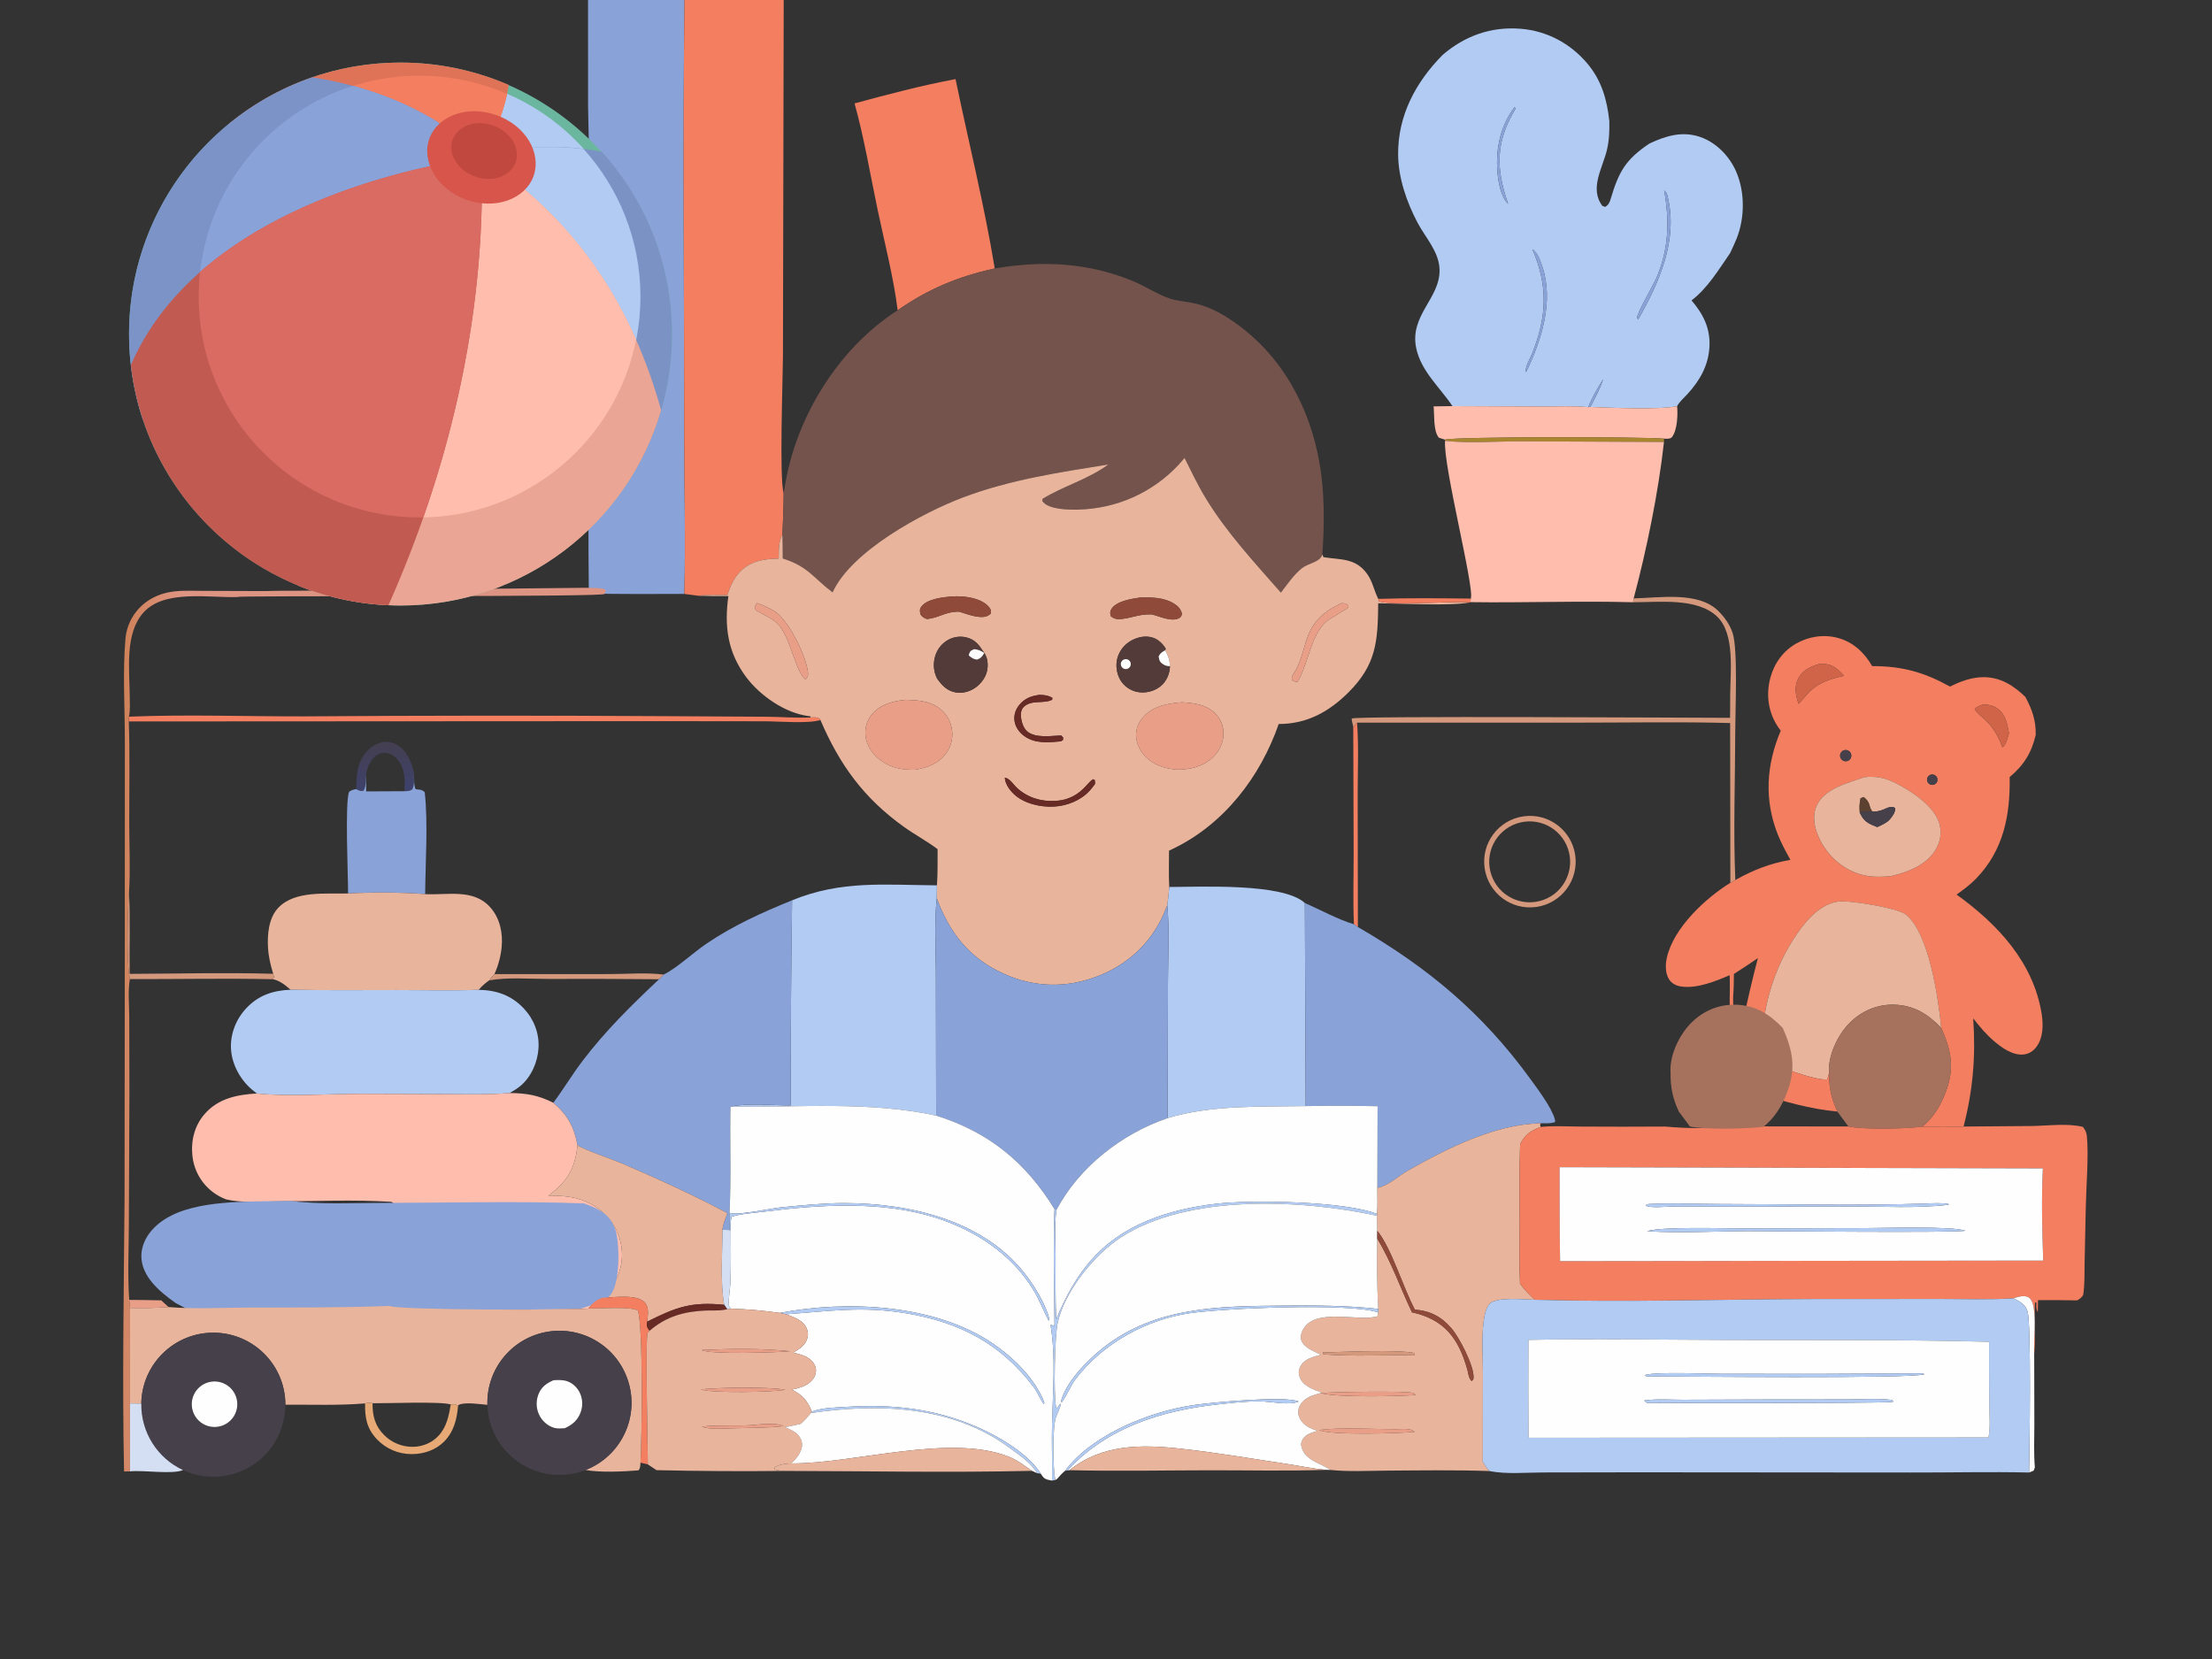 <svg width="320" height="240" viewBox="0 0 320 240" fill="none" xmlns="http://www.w3.org/2000/svg">
<rect x="0" y="0" width="320" height="240" fill="#333333" stroke="none"/>
<g clip-path="url(#clip0_2006_9388)">
<path d="M85.068 -0.306L99.021 -0.264C98.763 20.729 98.981 41.749 98.977 62.744C98.976 70.455 99.201 78.218 98.993 85.921C94.393 85.917 89.781 85.974 85.183 85.854C85.135 81.691 85.119 77.527 85.133 73.364C85.131 71.463 85.329 69.32 85.032 67.457C85.628 66.135 85.165 61.333 85.035 59.717C85.561 57.988 85.212 52.436 85.215 50.331L85.243 30.107C85.387 25.245 85.15 20.355 85.073 15.493L85.068 -0.306Z" fill="#89A2D8"/>
<path d="M113.377 -0.336C108.6 -0.29 103.8 -0.151 99.025 -0.264C98.766 20.729 98.985 41.749 98.981 62.744C98.979 70.455 99.204 78.218 98.996 85.921L101.001 86.183C102.376 85.992 103.836 86.083 105.225 86.09C105.654 84.8 106.142 83.619 107.128 82.646C108.676 81.119 110.586 80.851 112.655 80.814C112.679 79.746 112.581 78.316 113.191 77.417C113.264 75.396 113.369 73.37 113.369 71.347C112.718 69.235 113.253 54.729 113.267 51.589L113.377 -0.336Z" fill="#F37E60"/>
<path d="M208.704 7.939C211.896 5.195 215.676 3.834 219.921 4.156C223.752 4.446 227.167 6.262 229.639 9.195C231.682 11.619 232.475 14.391 232.812 17.487C232.839 18.916 232.806 20.237 232.48 21.634C231.863 24.288 229.893 27.245 231.806 29.784L232.207 29.93C232.699 29.663 232.866 29.258 233.019 28.746C234.198 24.777 235.208 23.053 238.613 20.768C241 19.642 243.413 18.908 246.031 19.84C248.32 20.655 250.192 22.605 251.155 24.807C252.45 27.77 252.426 31.57 251.212 34.559C250.93 35.253 250.607 35.934 250.288 36.613C248.643 38.996 247.035 41.681 244.706 43.462C246.412 45.443 247.459 47.538 247.295 50.229C247.132 52.914 245.895 55.057 244.119 57.007C243.627 57.547 242.948 58.121 242.619 58.758C240.023 59.307 232.999 58.981 230.066 58.875C230.742 57.558 231.475 56.268 231.925 54.852C231.103 56.179 230.338 57.444 229.768 58.904C227.608 58.693 225.311 58.82 223.139 58.81L210.12 58.752C208.307 56.031 205.593 53.72 204.884 50.395C203.862 45.602 208.36 43.174 208.254 39.002C208.189 36.425 206.226 34.395 205.076 32.225C203.498 29.247 202.292 25.768 202.261 22.369C202.21 16.718 204.808 11.878 208.704 7.939ZM219.116 15.487C216.888 18.408 216.243 22.083 216.712 25.679C216.862 26.826 217.283 28.71 218.173 29.477C216.683 25.193 216.302 21.631 218.314 17.441C218.595 16.855 218.914 16.289 219.238 15.726L219.116 15.487ZM240.749 27.55C241.534 31.965 241.425 36.107 239.595 40.272C239.197 41.18 236.74 45.413 236.829 45.996C236.842 46.083 236.942 46.13 236.998 46.198C240.049 40.823 242.783 34.724 241.244 28.414C241.145 28.011 241.076 27.826 240.749 27.55ZM221.687 36.06C223.967 41.365 223.78 45.761 221.662 51.117C221.383 51.822 220.621 53.037 220.743 53.756L220.788 53.809C223.006 49.217 224.817 43.583 223.105 38.519C222.827 37.697 222.434 36.537 221.687 36.06Z" fill="#B2CBF3"/>
<path d="M123.626 14.959C128.464 13.644 133.304 12.365 138.235 11.443C140.116 20.553 142.404 29.659 143.905 38.837C138.645 39.98 134.281 41.806 129.863 44.882C129.252 40.039 127.968 35.137 126.964 30.355C125.893 25.253 125.018 19.978 123.626 14.959Z" fill="#F37E60"/>
<path d="M218.175 29.478C217.285 28.711 216.864 26.827 216.714 25.68C216.245 22.083 216.89 18.409 219.119 15.488L219.241 15.726C218.917 16.29 218.597 16.856 218.316 17.441C216.304 21.632 216.685 25.194 218.175 29.478Z" fill="#89A2D8"/>
<path d="M236.995 46.198C236.939 46.13 236.839 46.083 236.826 45.996C236.736 45.413 239.193 41.18 239.592 40.272C241.422 36.107 241.531 31.965 240.746 27.55C241.073 27.826 241.142 28.011 241.24 28.414C242.78 34.724 240.045 40.823 236.995 46.198Z" fill="#89A2D8"/>
<path d="M220.79 53.806L220.746 53.753C220.623 53.033 221.385 51.819 221.664 51.113C223.782 45.758 223.969 41.361 221.689 36.057C222.436 36.533 222.83 37.694 223.107 38.515C224.819 43.58 223.008 49.214 220.79 53.806Z" fill="#89A2D8"/>
<path d="M129.862 44.883C134.281 41.807 138.645 39.981 143.905 38.839C150.753 37.661 157.38 37.976 163.881 40.653C165.67 41.39 167.385 42.561 169.196 43.177C170.153 43.503 171.296 43.598 172.295 43.781C174.674 44.216 176.633 45.253 178.6 46.635C185.518 51.497 189.537 58.978 190.923 67.195C191.634 71.409 191.603 75.933 191.296 80.192C191.071 81.286 189.221 81.506 188.384 82.166C187.177 83.118 186.23 84.521 185.301 85.736C181.408 81.289 177.451 77.061 174.366 71.975C173.255 70.143 172.331 68.166 171.363 66.255C171.089 66.588 170.804 66.912 170.511 67.228C166.686 71.307 161.56 73.571 155.958 73.725C154.592 73.762 151.893 73.708 150.926 72.66C150.723 72.44 150.791 72.487 150.828 72.163C153.921 70.273 157.353 69.38 160.356 67.189C153.137 68.358 146.18 69.373 139.294 71.97C133.444 74.177 123.135 79.754 120.445 85.696C117.626 83.564 116.916 81.951 113.235 80.792C113.254 79.669 113.21 78.539 113.188 77.416C113.261 75.394 113.366 73.368 113.366 71.346C113.529 70.45 113.666 69.549 113.854 68.658C115.83 59.276 121.744 50.084 129.862 44.883Z" fill="#74534C"/>
<path d="M229.767 58.9C230.337 57.441 231.102 56.175 231.924 54.849C231.474 56.264 230.742 57.554 230.065 58.871L229.767 58.9Z" fill="#89A2D8"/>
<path d="M207.391 58.789L210.12 58.75L223.139 58.809C225.312 58.818 227.609 58.691 229.768 58.902L230.066 58.873C233 58.979 240.024 59.305 242.62 58.756C242.733 60.001 242.662 62.14 241.909 63.188C241.746 63.416 241.533 63.443 241.26 63.468C241.115 63.483 240.875 63.465 240.723 63.457C237.658 63.177 210.398 63.155 209.036 63.605L208.148 63.316C207.321 62.303 207.54 60.103 207.391 58.789Z" fill="#FFBEAD"/>
<path d="M209.034 63.602C210.397 63.152 237.656 63.174 240.721 63.454L240.72 63.938L219.818 63.843C216.323 63.845 212.511 64.159 209.05 63.779L209.034 63.602Z" fill="#AA8530"/>
<path d="M209.05 63.779C212.511 64.159 216.323 63.846 219.818 63.843L240.72 63.938C239.921 71.181 238.219 79.507 236.335 86.565L236.243 87.124C228.407 86.905 220.549 87.22 212.71 87.108L212.772 86.592C213.374 85.199 208.763 67.394 209.05 63.779Z" fill="#FFBEAD"/>
<path d="M112.653 80.811C112.677 79.743 112.579 78.313 113.189 77.414C113.21 78.538 113.254 79.668 113.236 80.791C116.917 81.95 117.627 83.563 120.446 85.695C123.135 79.753 133.444 74.175 139.295 71.969C146.181 69.372 153.138 68.357 160.357 67.188C157.353 69.379 153.922 70.272 150.828 72.162C150.791 72.486 150.724 72.439 150.927 72.659C151.894 73.706 154.592 73.761 155.958 73.724C161.561 73.57 166.687 71.306 170.511 67.227C170.805 66.911 171.089 66.586 171.364 66.254C172.332 68.165 173.255 70.142 174.366 71.974C177.452 77.06 181.409 81.288 185.302 85.735C186.231 84.52 187.177 83.117 188.385 82.165C189.222 81.505 191.072 81.284 191.296 80.191L191.457 80.6C193.906 81.009 196.058 80.676 197.741 82.976C198.601 84.151 198.747 85.403 199.386 86.635L199.478 86.996C201.727 87.689 209.578 86.906 212.583 87.159C209.817 87.693 202.529 87.294 199.379 87.272C199.325 92.75 199.123 96.156 195.03 100.21C192.208 103.006 189.023 104.744 184.986 104.737C182.332 112.366 177.109 119.195 169.747 122.759L169.118 123.06C169.124 124.8 169.052 126.577 169.151 128.312C169.084 129.2 168.988 130.086 168.862 130.969C168.697 131.392 168.524 131.811 168.342 132.227C166.475 136.47 163.088 139.575 158.76 141.237C154.234 142.975 149.594 142.859 145.179 140.856C140.233 138.612 137.366 134.96 135.514 129.959L135.542 128.076C135.675 126.347 135.62 124.578 135.637 122.843C134.099 121.682 132.344 120.75 130.768 119.621C124.954 115.456 121.479 110.656 118.689 104.165C118.656 104.117 118.631 104.061 118.59 104.019C118.257 103.688 117.708 103.8 117.272 103.794L117.222 103.621C117.104 103.606 116.985 103.593 116.867 103.577C113.517 103.117 109.938 100.618 107.944 97.951C105.252 94.351 104.762 90.58 105.372 86.23C103.914 86.25 102.456 86.233 100.999 86.18C102.374 85.989 103.834 86.08 105.223 86.087C105.652 84.797 106.14 83.616 107.126 82.643C108.674 81.116 110.584 80.848 112.653 80.811ZM168.554 94.072L168.646 93.849C168.134 93.013 167.425 92.365 166.441 92.159C165.394 91.94 164.215 92.278 163.343 92.868C162.401 93.495 161.757 94.481 161.563 95.597C161.388 96.66 161.658 97.869 162.318 98.728C162.97 99.571 163.952 100.093 165.015 100.163C166.103 100.243 167.264 99.869 168.067 99.123C168.753 98.486 169.188 97.504 169.242 96.572C169.246 96.505 169.24 96.438 169.238 96.371C169.208 95.421 169.002 94.895 168.554 94.072ZM142.39 94.454C141.667 93.36 141.115 92.511 139.748 92.198C138.793 91.98 137.791 92.156 136.968 92.686C136.024 93.28 135.401 94.232 135.186 95.321C134.991 96.308 135.116 97.263 135.566 98.164C136.273 99.157 137.037 99.973 138.295 100.172C139.358 100.341 140.407 100.017 141.254 99.368C142.124 98.7 142.76 97.717 142.864 96.611C142.933 95.873 142.819 95.072 142.39 94.454ZM137.711 86.282C136.406 86.396 134.07 86.635 133.27 87.789C133 88.179 133.079 88.434 133.149 88.86C133.435 89.257 133.61 89.369 134.065 89.545C135.77 89.441 136.773 88.434 138.775 88.492C139.831 88.807 141.836 89.637 142.916 89.067C143.139 88.949 143.176 88.898 143.344 88.742C143.394 88.337 143.338 88.136 143.067 87.813C142.045 86.595 139.931 86.268 138.435 86.262C138.194 86.262 137.952 86.269 137.711 86.282ZM164.906 86.445C163.654 86.635 161.48 86.951 160.767 88.129C160.536 88.511 160.607 88.742 160.691 89.141C161.241 89.577 161.664 89.611 162.355 89.532C163.749 89.372 164.888 88.841 166.334 88.881L166.652 88.887C167.775 89.169 169.517 90.012 170.587 89.412C170.902 89.236 170.883 89.112 170.995 88.812C170.825 88.12 170.448 87.704 169.853 87.329C168.403 86.416 166.566 86.389 164.906 86.445ZM109.506 87.229L109.166 87.828C109.304 88.317 109.473 88.355 109.907 88.594C110.812 89.093 111.865 89.563 112.584 90.328C114.373 92.234 115.043 97.099 116.536 98.322C116.845 97.892 116.939 97.819 116.884 97.266C116.651 94.93 114.087 89.689 112.023 88.405C111.231 87.912 110.376 87.557 109.506 87.229ZM194.055 87.263C191.726 88.347 190.026 89.722 189.131 92.222C188.565 93.803 188.256 95.478 187.448 96.959C187.166 97.477 186.73 97.854 186.933 98.422C187.268 98.57 187.349 98.672 187.72 98.604C189.338 95.896 189.53 92.109 191.837 89.936C192.266 89.532 194.926 88.082 195.022 87.906C195.072 87.814 195.051 87.697 195.065 87.593C194.641 87.248 194.607 87.272 194.055 87.263ZM150.391 100.517C149.147 100.69 148.239 101.015 147.423 102.02C146.915 102.645 146.656 103.452 146.759 104.256C146.878 105.184 147.474 105.995 148.23 106.52C149.79 107.605 151.678 107.406 153.464 107.25L153.779 107.043L153.799 106.695L153.512 106.393C152.041 106.453 149.775 106.823 148.585 105.792C147.984 105.272 147.72 104.244 147.682 103.48C147.658 103.014 147.786 102.545 148.141 102.222C149.282 101.187 151.003 101.86 152.228 101.218L152.227 100.93C151.581 100.59 151.116 100.545 150.391 100.517ZM131.008 101.239C129.171 101.422 127.283 101.897 126.078 103.417C125.385 104.285 125.074 105.397 125.213 106.498C125.383 107.921 126.263 109.153 127.394 109.993C128.929 111.132 130.549 111.388 132.409 111.358C134.232 111.04 135.889 110.45 136.972 108.838C137.67 107.803 137.922 106.532 137.673 105.31C137.437 104.061 136.699 102.965 135.633 102.275C134.227 101.366 132.625 101.288 131.008 101.239ZM170.955 101.594C168.82 101.786 166.729 102.13 165.264 103.874C164.562 104.711 164.247 105.747 164.387 106.833C164.55 108.099 165.302 109.218 166.309 109.978C167.486 110.865 168.802 111.219 170.246 111.342C172.219 111.328 174.06 110.93 175.52 109.494C176.422 108.607 176.989 107.421 176.997 106.146C177.013 105.009 176.551 103.918 175.723 103.138C174.411 101.899 172.671 101.695 170.955 101.594ZM145.362 112.489C145.405 113.388 146.036 114.274 146.693 114.892C148.139 116.253 150.508 116.784 152.44 116.686C154.344 116.588 156.345 115.806 157.644 114.375C157.924 114.066 158.174 113.728 158.422 113.394L158.379 112.842L158.104 112.728C157.736 113.005 157.469 113.292 157.162 113.638C155.931 115.023 154.53 115.763 152.665 115.866C150.61 115.98 148.629 115.386 147.109 113.968C146.516 113.414 146.16 112.678 145.362 112.489Z" fill="#E9B49C"/>
<path d="M43 85.462L84.405 85.035C87.177 85.035 88.173 85.148 87.393 85.889C90.082 86.419 31.806 86.13 34.528 86.365C30.364 86.536 23.781 85.213 20.746 88.621C18.019 91.684 18.743 96.836 18.766 100.661C18.772 101.608 18.867 102.757 18.648 103.684L18.635 104.371C18.792 109.206 18.689 114.074 18.694 118.913C18.697 122.265 18.874 125.713 18.666 129.049C18.463 131.794 18.265 139.142 18.785 141.645C18.487 143.364 18.692 145.386 18.698 147.15L18.721 157.966L18.637 177.532C18.624 181.003 18.452 184.592 18.694 188.053L18.814 189.214L18.804 203.038L18.804 212.857L17.946 212.875C17.675 199.704 17.92 186.48 18.018 173.305L18.056 136.324L18.063 107.197C18.061 102.353 17.74 97.295 18.142 92.481C18.253 91.032 18.79 89.648 19.686 88.503C20.763 87.117 22.316 86.184 24.012 85.768C25.702 85.354 27.518 85.475 29.244 85.478L37.727 85.506C39.417 85.511 39.158 85.462 40.866 85.462C41.644 85.462 42.326 85.462 43 85.462Z" fill="url(#paint0_linear_2006_9388)"/>
<path d="M138.777 88.493C136.776 88.435 135.773 89.441 134.067 89.546C133.613 89.369 133.438 89.258 133.152 88.861C133.082 88.434 133.002 88.179 133.272 87.79C134.072 86.635 136.409 86.396 137.713 86.282C137.955 86.269 138.196 86.263 138.438 86.263C139.934 86.268 142.047 86.595 143.07 87.814C143.341 88.136 143.396 88.337 143.347 88.743C143.178 88.898 143.141 88.95 142.918 89.067C141.838 89.638 139.834 88.807 138.777 88.493Z" fill="#904A39"/>
<path d="M166.654 88.888L166.335 88.882C164.889 88.843 163.75 89.374 162.356 89.534C161.665 89.613 161.243 89.578 160.692 89.143C160.608 88.743 160.537 88.512 160.769 88.131C161.482 86.953 163.656 86.636 164.907 86.447C166.567 86.391 168.404 86.418 169.854 87.331C170.449 87.706 170.826 88.122 170.996 88.813C170.884 89.114 170.903 89.238 170.588 89.414C169.519 90.013 167.776 89.171 166.654 88.888Z" fill="#904A39"/>
<path d="M236.337 86.567C240.101 86.486 245.625 85.532 248.526 88.335C249.436 89.215 250.256 90.357 250.652 91.57C251.432 93.955 251.034 102.719 251.031 105.625C251.022 112.82 250.737 120.124 251.039 127.31L250.323 127.712L250.291 104.599C242.941 104.396 235.546 104.545 228.191 104.541L196.32 104.546C196.101 104.777 195.909 104.946 195.772 105.238C195.739 104.769 195.54 104.414 195.542 103.942C196.207 103.545 245.224 103.838 250.279 103.846C250.302 102.774 250.293 101.701 250.297 100.629C250.308 97.298 251.042 91.707 248.407 89.195C245.506 86.427 239.964 87.134 236.245 87.126L236.337 86.567Z" fill="#D4987C"/>
<path d="M199.387 86.638C203.834 86.493 208.323 86.543 212.774 86.595L212.712 87.11L212.583 87.162C209.579 86.909 201.728 87.692 199.479 86.999L199.387 86.638Z" fill="#F37E60"/>
<path d="M116.536 98.326C115.043 97.103 114.373 92.238 112.584 90.332C111.865 89.567 110.812 89.097 109.907 88.598C109.472 88.359 109.304 88.321 109.166 87.832L109.505 87.233C110.376 87.561 111.231 87.917 112.023 88.409C114.087 89.693 116.651 94.934 116.884 97.271C116.939 97.823 116.844 97.896 116.536 98.326Z" fill="#E99E87"/>
<path d="M187.722 98.605C187.352 98.673 187.271 98.57 186.936 98.423C186.733 97.855 187.169 97.477 187.451 96.96C188.259 95.479 188.568 93.803 189.134 92.223C190.029 89.723 191.729 88.347 194.058 87.263C194.61 87.272 194.644 87.249 195.068 87.593C195.054 87.698 195.075 87.814 195.025 87.907C194.929 88.083 192.269 89.533 191.84 89.937C189.533 92.11 189.341 95.897 187.722 98.605Z" fill="#E99E87"/>
<path d="M142.39 94.456C141.872 94.122 141.583 93.991 140.973 93.905C140.569 94.06 140.389 94.089 140.219 94.529C140.183 94.622 140.172 94.723 140.149 94.82C140.613 95.189 140.741 95.323 141.34 95.426C141.913 95.22 142.102 94.979 142.39 94.456C142.82 95.074 142.933 95.875 142.864 96.613C142.761 97.719 142.125 98.702 141.254 99.37C140.407 100.019 139.359 100.343 138.295 100.174C137.037 99.975 136.273 99.159 135.566 98.166C135.116 97.265 134.992 96.31 135.187 95.323C135.401 94.234 136.024 93.282 136.968 92.688C137.791 92.158 138.793 91.982 139.748 92.2C141.115 92.513 141.667 93.362 142.39 94.456Z" fill="#533B39"/>
<path d="M168.552 94.072C168.049 94.371 167.882 94.419 167.61 94.955C167.676 95.458 167.737 95.731 168.186 96.049C168.538 96.296 168.802 96.365 169.237 96.372C169.239 96.439 169.245 96.505 169.241 96.572C169.187 97.504 168.752 98.486 168.066 99.123C167.263 99.869 166.102 100.243 165.014 100.163C163.951 100.093 162.969 99.571 162.317 98.728C161.657 97.869 161.387 96.66 161.562 95.597C161.756 94.482 162.4 93.495 163.342 92.868C164.213 92.278 165.393 91.94 166.44 92.159C167.424 92.365 168.133 93.013 168.645 93.849L168.552 94.072ZM162.535 95.427C162.189 95.605 162.046 96.024 162.21 96.376C162.376 96.728 162.79 96.886 163.148 96.733C163.39 96.63 163.557 96.402 163.582 96.139C163.608 95.876 163.488 95.621 163.27 95.472C163.051 95.324 162.77 95.307 162.535 95.427Z" fill="#533B39"/>
<path d="M282.111 99.324C283.624 98.563 285.226 97.968 286.944 97.962C289.384 97.954 291.34 99.185 293.011 100.835C293.976 102.647 294.537 104.214 294.5 106.311C293.895 108.898 292.789 110.694 290.728 112.415C290.823 117.943 289.847 123.003 285.869 127.107C285.024 127.98 284.036 128.714 283.049 129.417C288.937 133.639 294.17 139.204 295.357 146.665C295.608 148.242 295.593 150.135 294.585 151.467C294.143 152.051 293.53 152.457 292.793 152.543C291.209 152.728 289.615 151.601 288.471 150.616C287.331 149.636 286.367 148.511 285.456 147.319C285.826 152.773 285.435 157.662 284.06 162.977C282.056 163.065 280.066 163.041 278.061 163.002C279.722 161.632 280.702 160 281.465 158.004C282.787 154.542 282.287 152.009 280.832 148.713C280.407 144.462 279.09 135.002 275.693 132.293C274.539 131.372 267.524 130.196 265.92 130.427C263.392 130.793 261.451 132.962 260.062 134.949C256.413 140.168 254.758 146.401 254.788 152.722C253.774 151.302 252.98 149.546 252.064 148.04C252.775 144.881 253.479 141.741 254.304 138.608C253.162 139.392 252.006 140.155 250.836 140.897C250.831 142.039 250.808 143.166 250.718 144.305C250.741 145.034 250.766 145.742 250.674 146.469L250.254 146.216C250.179 144.51 250.294 142.79 250.224 141.076C248.181 141.956 245.424 143.071 243.151 142.705C242.464 142.595 241.837 142.275 241.456 141.677C240.87 140.76 240.915 139.477 241.155 138.458C242.161 134.185 246.725 129.928 250.321 127.715L251.037 127.312C253.669 125.836 256.042 124.914 259.01 124.39C258.356 123.216 257.717 122.044 257.215 120.796C255.182 115.749 255.513 110.646 257.613 105.699C257.404 105.432 257.211 105.166 257.034 104.877C255.766 102.802 255.485 100.397 256.108 98.058C256.665 95.967 257.945 94.185 259.835 93.105C261.658 92.063 263.878 91.731 265.912 92.293C268.085 92.893 269.746 94.43 270.831 96.361C275.215 96.364 278.298 97.233 282.111 99.324ZM263.299 96.022C262.054 96.373 260.799 96.909 260.164 98.115C259.522 99.336 259.766 100.588 260.197 101.83L261.77 100.057C263.304 98.647 264.794 98.234 266.763 97.762C265.897 96.804 265.177 96.129 263.825 96.032C263.65 96.02 263.474 96.022 263.299 96.022ZM286.906 101.902C286.465 102.09 285.952 102.203 285.663 102.59C286.051 103.191 286.594 103.595 287.118 104.072C288.408 105.248 289.063 106.517 289.681 108.118C290.245 107.757 290.43 106.705 290.627 106.061C290.39 104.714 290.14 103.312 288.927 102.476C288.293 102.04 287.658 101.934 286.906 101.902ZM266.735 108.55C266.453 108.65 266.248 108.897 266.202 109.193C266.156 109.488 266.276 109.785 266.514 109.967C266.753 110.147 267.071 110.183 267.343 110.06C267.741 109.88 267.926 109.418 267.763 109.013C267.6 108.608 267.146 108.404 266.735 108.55ZM279.177 112.13C278.925 112.263 278.769 112.527 278.775 112.813C278.781 113.098 278.948 113.355 279.207 113.477C279.465 113.599 279.77 113.564 279.994 113.388C280.3 113.147 280.372 112.712 280.16 112.386C279.948 112.059 279.521 111.948 279.177 112.13ZM269.71 112.432C267.348 113.285 263.96 114.038 262.818 116.524C262.164 117.948 262.427 119.519 263.017 120.916C264.041 123.339 266.041 125.358 268.513 126.29C270.212 126.931 271.852 126.912 273.621 126.733C276.002 126.162 278.579 125.206 279.956 123.032C280.685 121.881 280.935 120.497 280.564 119.177C279.847 116.625 276.585 114.509 274.347 113.348C272.797 112.544 271.459 112.254 269.71 112.432Z" fill="#F37E60"/>
<path d="M140.146 94.822C140.17 94.725 140.18 94.623 140.216 94.53C140.387 94.091 140.566 94.062 140.971 93.906C141.58 93.992 141.87 94.124 142.388 94.457C142.099 94.98 141.91 95.222 141.337 95.428C140.739 95.324 140.61 95.19 140.146 94.822Z" fill="#FEFEFE"/>
<path d="M169.243 96.373C168.808 96.366 168.544 96.298 168.192 96.05C167.742 95.733 167.681 95.459 167.615 94.956C167.888 94.42 168.054 94.373 168.558 94.073C169.006 94.897 169.212 95.422 169.243 96.373Z" fill="#FEFEFE"/>
<path d="M163.149 96.736C162.791 96.889 162.377 96.73 162.212 96.379C162.047 96.027 162.19 95.607 162.536 95.43C162.771 95.309 163.053 95.326 163.271 95.475C163.49 95.623 163.61 95.879 163.584 96.142C163.559 96.404 163.392 96.632 163.149 96.736Z" fill="#FEFEFE"/>
<path d="M260.194 101.829C259.764 100.587 259.52 99.335 260.162 98.114C260.797 96.908 262.052 96.372 263.296 96.02C263.472 96.021 263.648 96.019 263.823 96.031C265.175 96.128 265.895 96.803 266.76 97.761C264.792 98.233 263.302 98.646 261.768 100.056L260.194 101.829Z" fill="#CF6448"/>
<path d="M153.514 106.395L153.801 106.697L153.781 107.044L153.466 107.251C151.681 107.408 149.792 107.607 148.232 106.522C147.476 105.997 146.881 105.186 146.762 104.258C146.659 103.454 146.917 102.647 147.425 102.021C148.241 101.017 149.149 100.692 150.394 100.519C151.118 100.546 151.583 100.592 152.23 100.931L152.23 101.22C151.005 101.862 149.285 101.189 148.144 102.224C147.788 102.546 147.66 103.016 147.684 103.482C147.723 104.246 147.986 105.274 148.587 105.794C149.777 106.824 152.044 106.455 153.514 106.395Z" fill="#682A24"/>
<path d="M132.408 111.361C130.548 111.391 128.927 111.136 127.393 109.996C126.262 109.157 125.382 107.924 125.212 106.502C125.073 105.4 125.384 104.289 126.077 103.42C127.282 101.901 129.17 101.425 131.007 101.243C132.624 101.291 134.226 101.369 135.631 102.278C136.698 102.968 137.436 104.065 137.672 105.313C137.921 106.535 137.669 107.807 136.971 108.841C135.888 110.454 134.231 111.044 132.408 111.361Z" fill="#E99E87"/>
<path d="M170.243 111.344C168.799 111.221 167.482 110.867 166.306 109.98C165.299 109.22 164.546 108.101 164.383 106.835C164.243 105.749 164.558 104.713 165.26 103.876C166.725 102.132 168.816 101.789 170.951 101.596C172.667 101.697 174.407 101.901 175.72 103.14C176.547 103.92 177.009 105.012 176.993 106.149C176.986 107.424 176.419 108.609 175.517 109.496C174.057 110.932 172.216 111.33 170.243 111.344Z" fill="#E99E87"/>
<path d="M289.684 108.116C289.065 106.514 288.41 105.245 287.121 104.07C286.597 103.592 286.053 103.188 285.665 102.587C285.954 102.201 286.467 102.088 286.909 101.9C287.66 101.931 288.295 102.037 288.929 102.474C290.142 103.309 290.393 104.711 290.629 106.058C290.432 106.702 290.247 107.755 289.684 108.116Z" fill="#CF6448"/>
<path d="M18.636 104.366L18.649 103.679C27.064 103.333 35.563 103.652 43.99 103.635C61.33 103.508 78.671 103.498 96.012 103.604L110.823 103.686C112.963 103.704 115.138 103.885 117.272 103.794C117.707 103.8 118.256 103.688 118.589 104.019C118.631 104.061 118.655 104.117 118.688 104.165C116.922 104.716 112.632 104.347 110.656 104.344L94.538 104.325L18.636 104.366Z" fill="#F37E60"/>
<path d="M195.771 105.239C195.908 104.948 196.1 104.778 196.32 104.547C196.573 107.985 196.406 111.525 196.41 114.975L196.439 134.109L195.869 133.711C195.718 130.383 195.83 126.997 195.827 123.662L195.771 105.239Z" fill="#F37E60"/>
<path d="M51.54 114.157C51.57 112.639 51.58 111.24 52.273 109.848C52.815 108.762 53.747 107.832 54.923 107.467C55.74 107.213 56.587 107.293 57.337 107.706C58.856 108.541 59.448 110.072 59.869 111.642C59.857 112.443 60.015 113.485 59.635 114.198C59.257 114.454 58.967 114.438 58.526 114.463C58.55 113.057 58.634 111.749 57.928 110.474C57.533 109.761 56.901 109.143 56.086 108.955C55.52 108.826 54.948 108.933 54.474 109.27C53.581 109.905 53.139 110.986 52.942 112.023C52.885 112.707 52.98 113.831 52.573 114.392C52.158 114.472 52.021 114.41 51.627 114.218C51.595 114.203 51.569 114.177 51.54 114.157Z" fill="url(#paint1_linear_2006_9388)"/>
<path d="M267.343 110.056C267.07 110.18 266.752 110.144 266.514 109.963C266.276 109.781 266.156 109.484 266.202 109.189C266.248 108.893 266.452 108.647 266.735 108.546C267.146 108.4 267.599 108.605 267.763 109.01C267.926 109.415 267.741 109.876 267.343 110.056Z" fill="#45404A"/>
<path d="M59.876 111.641C59.947 112.331 59.812 113.628 60.13 114.169C60.688 114.254 61.061 114.194 61.448 114.619C61.935 119.088 61.541 124.753 61.506 129.344C57.859 129.076 54.012 129.056 50.356 129.251C50.367 126.954 49.872 115.858 50.512 114.542C50.871 114.288 51.114 114.224 51.547 114.155C51.576 114.176 51.602 114.201 51.634 114.217C52.028 114.409 52.165 114.47 52.58 114.391C52.987 113.83 52.892 112.705 52.949 112.021L52.972 114.488L58.533 114.461C58.974 114.436 59.264 114.453 59.641 114.197C60.021 113.484 59.864 112.441 59.876 111.641Z" fill="#89A2D8"/>
<path d="M279.997 113.386C279.773 113.563 279.468 113.597 279.21 113.475C278.952 113.353 278.785 113.096 278.778 112.811C278.772 112.525 278.928 112.261 279.181 112.128C279.525 111.946 279.951 112.057 280.163 112.384C280.375 112.711 280.304 113.145 279.997 113.386Z" fill="#45404A"/>
<path d="M273.624 126.729C271.854 126.908 270.214 126.927 268.515 126.286C266.043 125.354 264.044 123.336 263.019 120.912C262.429 119.515 262.166 117.944 262.82 116.52C263.962 114.034 267.35 113.281 269.713 112.428C271.461 112.25 272.799 112.54 274.349 113.344C276.587 114.505 279.849 116.621 280.566 119.173C280.937 120.493 280.687 121.877 279.959 123.028C278.582 125.202 276.005 126.158 273.624 126.729ZM270.862 117.411C270.813 117.331 270.762 117.252 270.714 117.172C270.569 116.93 270.512 116.737 270.444 116.467C270.325 115.993 269.996 115.577 269.594 115.299L269.16 115.479C268.991 116.238 268.983 116.779 269.042 117.554C269.623 118.859 270.29 119.156 271.575 119.654L271.708 119.588C272.304 119.304 272.95 119.043 273.393 118.533C273.76 118.11 274.203 117.498 274.179 116.92L273.884 116.734C273.502 116.731 273.279 116.757 272.923 116.915C272.246 117.215 271.811 117.396 271.059 117.411C270.994 117.412 270.928 117.411 270.862 117.411Z" fill="#E9B49C"/>
<path d="M158.423 113.396C158.175 113.73 157.925 114.068 157.645 114.377C156.346 115.808 154.345 116.59 152.441 116.687C150.509 116.786 148.139 116.255 146.694 114.894C146.037 114.276 145.406 113.389 145.362 112.491C146.161 112.679 146.516 113.416 147.11 113.97C148.63 115.388 150.611 115.981 152.666 115.868C154.531 115.765 155.931 115.025 157.163 113.639C157.469 113.294 157.737 113.007 158.105 112.73L158.38 112.844L158.423 113.396Z" fill="#682A24"/>
<path d="M270.861 117.41C270.302 117.39 269.524 117.26 269.041 117.554C268.982 116.779 268.99 116.238 269.159 115.479L269.593 115.299C269.994 115.577 270.324 115.993 270.443 116.467C270.511 116.737 270.568 116.93 270.713 117.172C270.761 117.252 270.812 117.331 270.861 117.41Z" fill="#5D4130"/>
<path d="M269.044 117.553C269.527 117.26 270.305 117.389 270.864 117.41C270.93 117.41 270.996 117.411 271.061 117.41C271.813 117.395 272.248 117.215 272.925 116.914C273.281 116.757 273.504 116.73 273.886 116.733L274.181 116.919C274.205 117.497 273.762 118.109 273.395 118.533C272.952 119.042 272.306 119.303 271.71 119.588L271.577 119.653C270.292 119.156 269.625 118.858 269.044 117.553Z" fill="#45404A"/>
<path d="M222.303 131.198C218.673 131.739 215.296 129.224 214.775 125.591C214.254 121.959 216.787 118.595 220.422 118.093C224.03 117.595 227.363 120.105 227.88 123.71C228.397 127.315 225.905 130.662 222.303 131.198ZM219.947 118.982C216.789 119.727 214.839 122.898 215.6 126.052C216.362 129.206 219.544 131.139 222.694 130.361C225.82 129.589 227.736 126.436 226.98 123.305C226.224 120.175 223.082 118.243 219.947 118.982Z" fill="#D4987C"/>
<path d="M114.586 130.245C121.706 127.314 128.066 128.032 135.542 128.078L135.514 129.962C135.149 133.474 135.381 137.163 135.391 140.696L135.428 161.389C125.647 159.285 115.592 160.223 105.668 160.094C108.291 159.542 111.665 159.912 114.381 159.923C114.378 150.03 114.446 140.137 114.586 130.245Z" fill="#B2CBF3"/>
<path d="M169.152 128.313C173.529 128.32 185.603 127.692 188.768 130.638L188.888 160.013C182.374 160.124 175.202 159.835 168.91 161.751L168.963 142.025C168.966 138.399 169.208 134.571 168.863 130.97C168.989 130.088 169.086 129.202 169.152 128.313Z" fill="#B2CBF3"/>
<path d="M50.351 129.255C54.008 129.06 57.854 129.08 61.502 129.348C64.757 129.53 68.513 128.496 70.957 131.294C72.342 132.881 72.771 134.999 72.569 137.053C72.432 138.391 72.079 139.697 71.525 140.921C71.25 141.217 70.99 141.494 70.761 141.828C70.188 142.255 69.697 142.63 69.256 143.196C65.338 143.329 61.386 143.229 57.463 143.227C52.323 143.225 47.173 143.288 42.035 143.179C41.255 142.499 40.537 141.902 39.512 141.66C39.693 141.275 39.62 141.267 39.526 140.874C39.137 139.626 38.849 138.399 38.772 137.091C38.658 135.169 38.869 132.794 40.247 131.336C42.657 128.785 47.15 129.353 50.351 129.255Z" fill="#E9B49C"/>
<path d="M18.665 129.045C18.862 132.979 18.698 136.946 18.761 140.886C25.669 140.862 32.62 140.672 39.524 140.874C39.618 141.266 39.691 141.274 39.51 141.659C32.608 141.508 25.688 141.659 18.783 141.641C18.264 139.138 18.462 131.79 18.665 129.045Z" fill="#D4987C"/>
<path d="M135.43 161.389L135.393 140.696C135.384 137.163 135.151 133.474 135.516 129.962C137.369 134.963 140.235 138.615 145.182 140.859C149.596 142.861 154.237 142.978 158.763 141.239C163.091 139.577 166.478 136.473 168.345 132.23C168.526 131.814 168.7 131.394 168.864 130.971C169.209 134.572 168.967 138.4 168.964 142.026L168.91 161.752C162.293 164.025 156.152 168.788 152.831 175.039L152.56 174.946C148.407 168.152 143.044 163.776 135.43 161.389Z" fill="#89A2D8"/>
<path d="M96.001 140.988C97.813 140.124 100.34 137.781 102.136 136.56C106.023 133.914 110.242 132 114.586 130.246C114.446 140.138 114.378 150.031 114.382 159.924C111.666 159.913 108.292 159.543 105.669 160.094C105.569 165.194 105.79 170.362 105.536 175.449C105.519 176.283 105.538 177.111 105.565 177.945L104.521 177.903C104.565 177.126 104.976 176.247 105.224 175.506C100.318 172.871 95.101 170.52 89.987 168.312C88.637 167.729 84.458 166.328 83.553 165.685C83.047 163.013 82.117 161.295 80.05 159.528C81.511 157.569 82.77 155.456 84.25 153.508C87.594 149.104 91.333 145.437 95.337 141.666L96.001 140.988Z" fill="#89A2D8"/>
<path d="M280.835 148.708C278.932 146.711 276.873 145.418 274.021 145.342C271.556 145.277 269.272 146.259 267.548 148.011C265.88 149.705 264.484 152.59 264.592 155.024C264.594 155.077 264.603 155.13 264.608 155.183C264.539 155.531 264.448 155.83 264.314 156.158C262.692 156.38 256.32 154.033 254.781 153.158L254.792 152.716C254.761 146.395 256.416 140.162 260.065 134.944C261.455 132.956 263.395 130.787 265.923 130.422C267.527 130.19 274.542 131.367 275.697 132.288C279.093 134.997 280.41 144.456 280.835 148.708Z" fill="#E9B49C"/>
<path d="M188.769 130.639C190.993 131.6 193.586 133.04 195.871 133.709L196.441 134.107C206.604 140.007 214.445 146.525 221.405 156.11C222.441 157.539 224.462 160.215 224.923 161.894C224.98 162.101 224.968 162.133 224.963 162.319C224.324 162.571 223.579 162.496 222.902 162.496C216.278 162.636 209.339 166.125 203.674 169.345C202.302 170.125 200.809 171.563 199.259 171.842L199.293 160.032C195.825 159.96 192.357 159.954 188.889 160.014L188.769 130.639Z" fill="#89A2D8"/>
<path d="M70.763 141.827C70.992 141.493 71.251 141.216 71.527 140.92L88.195 140.915C90.715 140.913 93.507 140.669 96.001 140.986L95.336 141.664C89.97 141.612 84.603 141.596 79.237 141.616C76.513 141.619 73.437 141.349 70.763 141.827Z" fill="#D4987C"/>
<path d="M37.148 158.185C36.917 158.008 36.689 157.827 36.466 157.64C34.798 156.233 33.594 154.075 33.427 151.887C33.261 149.706 34.092 147.531 35.56 145.929C37.351 143.977 39.478 143.289 42.04 143.178C47.178 143.287 52.328 143.224 57.468 143.226C61.391 143.228 65.343 143.328 69.261 143.195C71.817 143.241 73.969 143.974 75.767 145.881C77.224 147.426 78.012 149.433 77.907 151.563C77.806 153.588 76.89 155.719 75.336 157.056C74.857 157.468 74.282 157.8 73.741 158.123C70.767 158.375 67.788 158.295 64.805 158.284L52.184 158.242C47.499 158.236 41.714 158.674 37.148 158.185Z" fill="#B2CBF3"/>
<path d="M264.608 155.186C264.603 155.133 264.594 155.08 264.592 155.027C264.484 152.594 265.88 149.708 267.548 148.014C269.272 146.263 271.556 145.28 274.021 145.345C276.873 145.421 278.932 146.714 280.835 148.711C282.29 152.007 282.791 154.54 281.468 158.002C280.705 159.998 279.725 161.629 278.064 163C275.889 163.301 269.53 163.45 267.405 162.968L265.798 160.806C264.915 158.892 264.567 157.29 264.608 155.186Z" fill="#A7725D"/>
<path d="M254.778 153.159C256.317 154.034 262.689 156.381 264.311 156.159C264.445 155.831 264.536 155.532 264.605 155.184C264.564 157.287 264.912 158.89 265.795 160.803C261.929 160.463 258.111 159.332 254.401 158.226C254.772 156.537 254.452 154.832 254.778 153.159Z" fill="#F37E60"/>
<path d="M32.701 173.508C32.026 173.253 31.39 172.903 30.814 172.469C29.105 171.176 28.061 169.31 27.834 167.183C27.603 165.008 28.149 162.824 29.604 161.159C31.593 158.884 34.283 158.368 37.142 158.187C41.707 158.676 47.492 158.238 52.178 158.243L64.799 158.286C67.781 158.297 70.76 158.376 73.735 158.125C76.149 158.141 77.864 158.438 80.046 159.528C82.113 161.295 83.043 163.013 83.549 165.685C83.209 168.789 82.291 170.599 79.859 172.562C79.689 172.699 79.517 172.835 79.344 172.97C82.361 172.92 85.151 173.395 87.423 175.592C89.071 177.154 89.997 179.329 89.982 181.599C89.959 183.978 88.876 186.121 87.168 187.735C86.221 188.08 85.717 188.477 85.152 189.311C82.151 189.539 57.592 189.547 56.341 188.923C57.149 188.489 58.19 187.943 58.691 187.143C59.642 185.623 59.564 179.193 59.146 177.404C58.739 175.663 58.134 174.796 56.627 173.865C51.191 173.52 45.594 173.787 40.14 173.799C37.746 173.804 35.03 174.055 32.701 173.508Z" fill="#FFBEAD"/>
<path d="M105.537 175.446C105.791 170.36 105.571 165.191 105.67 160.092C115.594 160.221 125.649 159.283 135.43 161.387C143.044 163.774 148.407 168.15 152.56 174.944C152.325 177.073 152.556 191.594 152.553 191.601C152.513 191.701 152.417 191.768 152.35 191.852L152.455 191.957L152.567 191.572L152.464 191.96L152.096 191.59L151.989 191.72C152.752 196.45 152.312 201.178 152.197 205.938C152.13 208.687 152.239 211.44 152.197 214.19C152.024 214.158 151.85 214.13 151.679 214.089C151.044 213.938 150.903 213.714 150.567 213.196C148.815 210.39 144.787 207.986 141.819 206.647C135.473 203.783 129.239 203.092 122.357 203.53C120.757 203.632 118.955 203.639 117.445 204.207C116.757 202.546 116.112 201.859 114.556 201.025C115.262 200.881 115.963 200.703 116.603 200.362C117.184 200.053 117.835 199.416 117.986 198.753C118.112 198.2 118.037 197.726 117.733 197.252C117.072 196.221 115.861 195.956 114.755 195.675C115.419 195.26 116.149 194.875 116.541 194.167C116.879 193.558 116.992 193.013 116.758 192.336C116.306 191.025 114.892 190.566 113.731 190.128C119.869 189.693 124.694 188.932 130.948 189.964C138.72 191.247 144.692 194.299 149.494 200.611C150.096 201.402 150.423 202.335 151.004 203.144L151.08 202.913C149.808 199.507 146.613 196.398 143.668 194.384C135.285 188.65 122.551 188.065 112.792 189.932C110.468 189.592 108.126 189.389 105.778 189.322C105.763 189.31 105.745 189.299 105.733 189.285C105.716 189.267 105.469 188.963 105.469 188.962C105.309 188.333 105.633 186.374 105.664 185.615C105.77 183.075 105.727 180.521 105.719 177.979C105.702 177.298 105.662 176.669 105.842 176.008C107.362 175.555 109.088 175.474 110.662 175.274C118.549 174.271 127.539 173.707 135.224 176.119C140.992 177.929 146.316 181.376 149.492 186.613C150.375 188.067 150.934 189.576 151.705 191.062L151.816 190.854C151.313 188.807 149.893 186.463 148.653 184.768C142.676 176.6 131.743 174.059 122.136 174.043C119.154 174.038 116.109 174.36 113.144 174.642C111.539 174.795 107.013 175.799 105.702 175.503C105.645 175.49 105.592 175.465 105.537 175.446Z" fill="#FEFEFE"/>
<path d="M168.908 161.751C175.2 159.836 182.372 160.125 188.887 160.014C192.355 159.953 195.823 159.959 199.291 160.031L199.257 171.842C199.257 173.096 199.305 174.374 199.227 175.626C194.674 173.771 181.045 173.54 175.931 174.14C172.569 174.535 169.131 175.275 166.003 176.579C159.148 179.436 155.565 184.163 152.806 190.838C152.647 187.819 152.723 184.756 152.71 181.731C152.701 179.539 152.528 177.206 152.829 175.038C156.15 168.787 162.291 164.024 168.908 161.751Z" fill="#FEFEFE"/>
<path d="M199.255 171.843C200.805 171.564 202.298 170.126 203.67 169.346C209.335 166.126 216.274 162.636 222.898 162.497C222.77 162.874 222.757 162.697 222.896 163.029C221.406 163.583 220.664 164.107 219.91 165.505C219.777 169.353 219.842 173.213 219.847 177.064C219.851 179.923 219.761 182.821 219.893 185.676C220.506 186.581 221.248 187.282 222.036 188.029C220.6 188.009 216.621 187.574 215.553 188.556C214.947 189.114 214.714 190.482 214.618 191.253C214.33 193.566 214.522 196.085 214.524 198.417L214.51 211.458C214.807 211.929 215.084 212.404 215.467 212.811C210.507 212.634 205.48 212.718 200.515 212.75C197.861 212.767 195.094 212.926 192.453 212.648C191.09 211.675 188.867 211.329 188.305 209.428C188.166 208.957 188.197 208.655 188.445 208.229C188.89 207.468 189.803 207.244 190.585 207.017C190.41 206.953 190.236 206.886 190.061 206.818C189.133 206.449 188.307 205.952 187.933 204.968C187.737 204.451 187.767 203.898 188.016 203.403C188.663 202.119 189.954 201.866 191.213 201.474C190.051 201.03 188.49 200.544 188.019 199.242C187.823 198.701 187.833 198.197 188.114 197.686C188.75 196.529 189.936 196.306 191.108 195.988C190.148 195.522 188.636 195.005 188.254 193.9C188.083 193.403 188.217 192.887 188.446 192.435C190.168 189.029 196.682 191.303 199.284 190.411L199.354 189.863L199.38 189.353C199.202 185.968 199.154 182.578 199.236 179.191C201.269 182.484 202.588 186.348 204.265 189.846C208.959 190.869 211.017 193.647 212.264 198.101C212.416 198.644 212.465 199.441 212.904 199.792C213.177 199.488 213.152 199.625 213.169 199.283C213.259 197.582 211.077 193.424 209.961 192.139C208.507 190.467 206.881 189.618 204.685 189.459C202.988 186.306 201.309 180.568 199.241 178.049L199.177 175.875L199.226 175.627C199.303 174.375 199.255 173.098 199.255 171.843ZM191.329 195.658L191.464 195.93C195.792 196.268 200.307 195.993 204.662 196.076L204.648 195.733C202.145 195.206 194.284 195.582 191.329 195.658ZM191.054 201.526C193.28 202.186 202.225 202.021 204.822 201.809C204.7 201.712 204.598 201.583 204.457 201.517C203.74 201.186 192.448 201.371 191.054 201.526ZM190.813 206.872C192.395 207.67 202.453 207.37 204.66 207.135C204.085 206.562 202.704 206.755 201.898 206.756C198.58 206.759 194.009 206.467 190.813 206.872Z" fill="#E9B49C"/>
<path d="M240.884 162.973C244.049 163.264 247.554 163.29 250.718 162.941L267.403 162.965C269.527 163.448 275.887 163.299 278.061 162.998C280.066 163.037 282.056 163.06 284.061 162.972L293.866 162.896C296.182 162.867 299.091 162.46 301.329 163.022C301.62 163.43 301.832 163.76 301.887 164.268C302.186 167.056 301.804 171.599 301.744 174.531L301.575 182.519C301.539 184.108 301.612 185.788 301.361 187.357C301.093 187.735 300.901 187.899 300.495 188.121C298.607 188.081 296.718 188.07 294.83 188.088L294.803 189.811C294.51 189.358 294.602 188.953 294.598 188.419L294.396 188.446C294.264 190.919 294.518 193.477 294.278 195.928C294.168 193.848 294.618 190.569 294.09 188.67C293.984 188.287 293.746 187.793 293.365 187.628C292.712 187.344 291.918 187.625 291.273 187.821C287.761 188.044 284.184 187.91 280.665 187.91L262.089 187.922C248.764 187.959 235.354 188.411 222.038 188.027C221.249 187.28 220.507 186.578 219.895 185.674C219.763 182.818 219.852 179.921 219.849 177.061C219.843 173.211 219.779 169.351 219.911 165.503C220.666 164.105 221.408 163.581 222.898 163.027C224.752 162.83 226.77 162.971 228.637 162.975C232.719 163.001 236.802 163.001 240.884 162.973ZM225.621 168.849C225.644 173.377 225.589 177.918 225.697 182.443L295.585 182.358C295.433 177.917 295.319 173.468 295.534 169.026L225.621 168.849Z" fill="#F37E60"/>
<path d="M83.551 165.681C84.456 166.325 88.635 167.726 89.985 168.308C95.099 170.517 100.316 172.868 105.222 175.502C104.975 176.243 104.563 177.123 104.52 177.9C104.508 181.384 104.179 185.346 104.761 188.761C100.012 188.284 97.807 189.099 93.629 191.195C93.712 190.248 93.956 189.152 93.234 188.387C92.086 187.171 88.706 187.721 87.171 187.732C88.878 186.117 89.962 183.975 89.984 181.595C89.999 179.325 89.073 177.15 87.425 175.588C85.153 173.392 82.363 172.916 79.347 172.967C79.519 172.832 79.691 172.696 79.861 172.558C82.293 170.595 83.211 168.786 83.551 165.681Z" fill="#E9B49C"/>
<path d="M225.694 182.446C225.586 177.922 225.641 173.38 225.618 168.853L295.531 169.029C295.316 173.471 295.43 177.92 295.582 182.362L225.694 182.446ZM278.693 174.113C268.756 174.433 258.746 174.187 248.801 174.178C245.428 174.175 241.97 174.013 238.608 174.172C238.372 174.183 238.247 174.238 238.059 174.378C238.552 174.809 240.911 174.569 241.626 174.554L267.896 174.541C272.46 174.53 277.395 174.835 281.918 174.284L281.855 174.166C280.781 174.006 279.772 174.052 278.693 174.113ZM269.845 177.666L252.022 177.711C249.378 177.712 240.349 177.422 238.283 178.112C243.088 178.431 248.09 178.112 252.916 178.1C255.784 178.098 283.557 178.374 284.312 178.034C282.269 177.347 272.538 177.662 269.845 177.666Z" fill="#FEFEFE"/>
<path d="M25.41 188.503C22.766 186.654 20.747 184.673 20.479 182.231C20.25 180.155 21.403 177.915 23.876 176.359C28.424 173.5 35.863 173.867 42.035 173.725C46.166 174.279 50.984 174.025 55.229 174.019C64.903 174.007 74.831 173.738 84.475 174.086C87.147 175.027 88.22 175.905 88.942 177.666C89.683 179.476 89.822 185.979 88.135 187.517C87.247 188.326 85.399 188.878 83.966 189.317C71.928 189.589 59.715 189.541 47.659 189.557C40.983 189.565 33.896 189.809 27.258 189.481L25.41 188.503Z" fill="#89A2D8"/>
<path d="M152.556 174.942L152.827 175.035C152.527 177.202 152.699 179.535 152.708 181.728C152.721 184.753 152.646 187.815 152.805 190.835C155.563 184.16 159.146 179.433 166.001 176.576C169.129 175.272 172.568 174.532 175.929 174.137C181.044 173.536 194.672 173.767 199.226 175.623L199.177 175.871C188.237 173.52 171.968 172.714 162.251 178.942C158.322 181.459 154.028 186.764 153.007 191.366C152.581 193.286 152.415 201.624 152.767 203.529L152.899 203.713L153.373 203.045L153.472 203.25C153.25 203.802 153.044 204.361 152.803 204.904C152.218 206.225 152.318 212.612 152.673 214.105L152.193 214.188C152.235 211.438 152.126 208.685 152.193 205.936C152.308 201.177 152.749 196.448 151.985 191.718L152.092 191.588L152.461 191.959L152.563 191.57L152.451 191.955L152.346 191.85C152.413 191.766 152.509 191.699 152.549 191.6C152.552 191.592 152.321 177.071 152.556 174.942Z" fill="#B2CBF3"/>
<path d="M105.534 175.449C105.589 175.468 105.643 175.493 105.699 175.506C107.01 175.802 111.536 174.797 113.141 174.645C116.106 174.363 119.151 174.04 122.133 174.045C131.741 174.062 142.673 176.603 148.65 184.77C149.89 186.465 151.311 188.81 151.813 190.857L151.702 191.064C150.931 189.578 150.372 188.07 149.489 186.615C146.313 181.378 140.989 177.932 135.221 176.122C127.536 173.71 118.546 174.274 110.66 175.277C109.085 175.477 107.359 175.557 105.839 176.01C105.659 176.672 105.699 177.301 105.717 177.981L105.564 177.945C105.537 177.111 105.518 176.283 105.534 175.449Z" fill="#B2CBF3"/>
<path d="M241.627 174.553C240.912 174.568 238.553 174.807 238.061 174.376C238.248 174.237 238.373 174.181 238.609 174.17C241.971 174.011 245.429 174.173 248.802 174.176C258.748 174.185 268.757 174.432 278.694 174.111C279.773 174.051 280.782 174.004 281.856 174.165L281.919 174.282C277.396 174.833 272.461 174.528 267.898 174.539L241.627 174.553Z" fill="#B2CBF3"/>
<path d="M152.677 214.106C152.321 212.613 152.221 206.225 152.806 204.905C153.047 204.361 153.254 203.802 153.476 203.25L153.376 203.046L152.902 203.713L152.771 203.53C152.419 201.624 152.584 193.286 153.01 191.366C154.031 186.764 158.325 181.46 162.254 178.942C171.971 172.714 188.241 173.52 199.181 175.871L199.245 178.045L199.24 179.187C199.157 182.574 199.206 185.964 199.384 189.348C194.745 188.84 190.187 188.838 185.528 188.878C176.355 188.957 167.103 189.016 159.527 195.028C157.282 196.81 154.201 199.92 153.476 202.763L153.607 202.85C154.413 201.775 154.838 200.489 155.662 199.427C159.65 194.29 165.868 190.854 172.289 189.948C177.269 189.246 195.428 188.466 199.358 189.859L199.288 190.406C196.685 191.299 190.171 189.025 188.45 192.431C188.221 192.883 188.087 193.399 188.258 193.896C188.64 195.001 190.152 195.518 191.111 195.984C189.94 196.301 188.754 196.525 188.118 197.682C187.837 198.193 187.827 198.697 188.023 199.238C188.494 200.539 190.055 201.026 191.216 201.47C189.958 201.862 188.667 202.115 188.02 203.399C187.771 203.894 187.74 204.447 187.937 204.964C188.311 205.948 189.137 206.444 190.065 206.813C190.239 206.882 190.414 206.948 190.589 207.013C189.807 207.239 188.894 207.463 188.449 208.225C188.201 208.651 188.17 208.953 188.309 209.424C188.871 211.325 191.094 211.671 192.457 212.644L191.795 212.632C189.865 212.456 187.939 212.047 186.021 211.757C180.907 210.984 175.764 210.103 170.623 209.551C164.959 208.943 159.351 208.957 154.734 212.681L154.441 212.706C160.192 206.476 168.113 204.047 176.266 203.161C178.268 202.943 180.3 202.71 182.315 202.728C183.795 202.742 186.583 203.365 187.865 202.751C185.899 201.887 175.389 202.864 172.694 203.26C166.357 204.191 158.034 207.478 154.071 212.776C153.68 213.102 153.383 213.423 153.051 213.808C152.873 214.014 152.943 213.941 152.677 214.106Z" fill="#FEFEFE"/>
<path d="M252.92 178.1C248.094 178.112 243.092 178.43 238.287 178.112C240.353 177.421 249.382 177.711 252.026 177.71L269.849 177.666C272.542 177.662 282.273 177.346 284.316 178.033C283.562 178.373 255.788 178.098 252.92 178.1Z" fill="#B2CBF3"/>
<path d="M104.52 177.904L105.564 177.945L105.717 177.982C105.725 180.524 105.767 183.078 105.661 185.618C105.63 186.377 105.306 188.335 105.466 188.964C105.467 188.966 105.713 189.27 105.73 189.288C105.743 189.302 105.76 189.312 105.775 189.325L105.202 189.406L104.761 188.765C104.18 185.35 104.508 181.387 104.52 177.904Z" fill="#D5DFF4"/>
<path d="M199.241 178.05C201.309 180.569 202.988 186.307 204.685 189.459C206.881 189.619 208.507 190.467 209.961 192.14C211.077 193.424 213.259 197.582 213.17 199.283C213.152 199.625 213.177 199.489 212.904 199.793C212.465 199.442 212.416 198.644 212.264 198.101C211.017 193.648 208.959 190.87 204.265 189.847C202.588 186.348 201.269 182.484 199.236 179.191L199.241 178.05Z" fill="#904A39"/>
<path d="M291.274 187.822C291.919 187.625 292.713 187.344 293.366 187.628C293.747 187.794 293.985 188.288 294.092 188.671C294.619 190.569 294.169 193.848 294.279 195.928L294.3 206.135C294.299 208.169 294.201 210.263 294.374 212.289L294.2 212.748L293.54 213.02C293.607 209.566 293.875 191.397 293.306 189.689C292.965 188.664 292.192 188.272 291.274 187.822Z" fill="#FEFEFE"/>
<path d="M85.155 189.31C85.721 188.476 86.225 188.079 87.172 187.734C88.708 187.724 92.087 187.174 93.236 188.39C93.958 189.155 93.713 190.251 93.631 191.198C93.544 191.717 93.516 191.853 93.822 192.318C93.868 192.39 93.932 192.448 93.987 192.513C93.891 192.614 93.76 192.69 93.698 192.815C93.327 193.57 93.717 209.672 93.721 211.851L92.659 211.596C92.856 208.179 93.061 192.052 92.284 189.589C91.246 188.984 86.577 189.302 85.155 189.31Z" fill="#F37E60"/>
<path d="M222.037 188.03C235.353 188.414 248.763 187.962 262.089 187.925L280.664 187.913C284.183 187.913 287.761 188.047 291.272 187.825C292.19 188.275 292.962 188.667 293.304 189.691C293.873 191.399 293.605 209.568 293.538 213.022C287.844 212.895 282.126 213.037 276.429 213.022L236.777 212.991L223.284 213.014C220.787 213.017 217.909 213.296 215.468 212.812C215.084 212.404 214.808 211.929 214.51 211.458L214.525 198.418C214.523 196.086 214.33 193.566 214.618 191.254C214.714 190.483 214.947 189.114 215.554 188.557C216.622 187.575 220.6 188.009 222.037 188.03ZM221.11 193.835C221.086 198.555 221.093 203.274 221.129 207.994L287.667 207.95C287.965 206.492 287.786 204.724 287.781 203.232C287.771 200.194 287.729 197.154 287.754 194.116C275.278 193.783 262.771 193.872 250.29 193.846C240.572 193.827 230.826 193.634 221.11 193.835Z" fill="#B2CBF3"/>
<path d="M18.696 188.051C20.241 188.071 21.789 188.068 23.332 188.118L24.374 189.086C22.538 189.224 20.657 189.255 18.816 189.211L18.696 188.051Z" fill="#E99E87"/>
<path d="M93.632 191.194C97.809 189.098 100.014 188.283 104.763 188.76L105.203 189.402C105.101 189.423 104.999 189.445 104.897 189.465C103.989 189.641 102.983 189.553 102.058 189.593C98.968 189.728 96.371 190.445 93.988 192.51C93.933 192.445 93.869 192.386 93.822 192.315C93.517 191.85 93.545 191.714 93.632 191.194Z" fill="#682A24"/>
<path d="M24.373 189.084C28.116 189.408 32.111 189.167 35.875 189.159C42.672 189.143 49.557 189.19 56.344 188.922C57.595 189.546 82.154 189.538 85.155 189.31C86.577 189.302 91.246 188.984 92.284 189.589C93.061 192.052 92.856 208.178 92.658 211.596C92.612 212.03 92.66 212.363 92.376 212.706C90.34 212.888 86.701 213.046 84.713 212.656C89.649 210.734 92.359 205.416 91.013 200.293C89.667 195.169 84.693 191.869 79.45 192.621C74.206 193.373 70.36 197.937 70.508 203.232C69.478 203.151 67.278 202.787 66.372 203.233L66.27 203.355C65.808 203.113 65.739 203.133 65.214 203.188C64.003 202.701 55.835 203.03 53.896 203.002C53.424 202.863 53.307 202.905 52.822 203.021C49.027 203.349 45.1 203.182 41.284 203.214C41.283 197.493 36.669 192.842 30.949 192.795C25.228 192.747 20.538 197.319 20.441 203.04L18.806 203.035L18.815 189.21C20.657 189.254 22.537 189.222 24.373 189.084Z" fill="#E9B49C"/>
<path d="M199.359 189.865C195.428 188.471 177.269 189.251 172.29 189.954C165.868 190.859 159.651 194.295 155.663 199.433C154.839 200.495 154.414 201.78 153.608 202.856L153.477 202.768C154.202 199.925 157.283 196.815 159.528 195.034C167.103 189.022 176.356 188.963 185.529 188.884C190.187 188.844 194.745 188.846 199.385 189.354L199.359 189.865Z" fill="#B2CBF3"/>
<path d="M112.791 189.936C122.55 188.069 135.283 188.654 143.667 194.388C146.612 196.402 149.806 199.511 151.079 202.917L151.003 203.148C150.421 202.339 150.094 201.406 149.493 200.616C144.691 194.303 138.718 191.251 130.946 189.968C124.693 188.936 119.868 189.697 113.73 190.132L112.791 189.936Z" fill="#B2CBF3"/>
<path d="M93.988 192.511C96.371 190.447 98.968 189.73 102.058 189.595C102.983 189.554 103.989 189.642 104.897 189.466C104.999 189.447 105.101 189.424 105.203 189.403L105.776 189.322C108.124 189.388 110.467 189.592 112.791 189.931L113.73 190.128C114.891 190.566 116.305 191.024 116.757 192.335C116.99 193.013 116.878 193.558 116.54 194.167C116.148 194.875 115.418 195.26 114.754 195.675C115.86 195.956 117.07 196.22 117.732 197.252C118.035 197.726 118.111 198.199 117.985 198.752C117.834 199.416 117.183 200.053 116.602 200.362C115.962 200.702 115.26 200.881 114.555 201.025C116.111 201.858 116.755 202.546 117.443 204.207L117.313 204.413C116.854 204.959 116.413 205.491 115.878 205.964C115.093 206.168 114.325 206.335 113.523 206.452C114.519 206.887 115.501 207.23 115.914 208.338C116.163 209.003 116 209.624 115.682 210.226C115.379 210.799 114.926 211.282 114.438 211.703C113.73 211.714 112.577 211.876 112.017 212.33L112.07 212.559C112.535 212.731 112.986 212.753 113.475 212.79C107.308 212.86 101.139 212.823 94.972 212.68L93.722 211.849C93.718 209.67 93.328 193.568 93.699 192.813C93.76 192.688 93.892 192.612 93.988 192.511ZM101.508 195.304C102.59 195.977 112.544 195.652 114.321 195.478C110.156 195.044 105.688 195.109 101.508 195.304ZM101.414 200.99C102.631 201.566 112.111 201.409 113.612 201.04C110.915 200.608 104.255 200.719 101.414 200.99ZM108.737 206.17C106.342 206.305 103.922 206.121 101.538 206.378C102.694 206.861 104.764 206.639 106.012 206.623C108.433 206.544 110.937 206.587 113.342 206.318C112.54 205.77 109.739 206.059 108.737 206.17Z" fill="#E9B49C"/>
<path d="M70.51 203.234C70.362 197.939 74.209 193.375 79.452 192.623C84.696 191.871 89.669 195.171 91.015 200.295C92.361 205.418 89.651 210.736 84.715 212.658C82.153 213.656 79.299 213.602 76.777 212.506C73.066 210.893 70.623 207.279 70.51 203.234ZM80.086 199.67C78.993 200.151 78.268 200.675 77.849 201.836C77.5 202.827 77.584 203.919 78.081 204.845C78.515 205.649 79.3 206.323 80.188 206.568C80.674 206.702 81.2 206.65 81.697 206.62C82.808 206.12 83.584 205.468 84.008 204.292C84.34 203.38 84.294 202.373 83.882 201.495C83.516 200.729 82.835 200.08 82.024 199.81C81.401 199.602 80.733 199.648 80.086 199.67Z" fill="#45404A"/>
<path d="M20.438 203.039C20.535 197.319 25.225 192.746 30.946 192.794C36.667 192.842 41.28 197.492 41.281 203.213C41.282 207.17 39.042 210.787 35.499 212.548C32.665 213.957 29.345 214.002 26.474 212.671C22.734 210.936 20.368 207.161 20.438 203.039ZM30.5 199.896C28.711 200.189 27.495 201.875 27.782 203.666C28.07 205.456 29.751 206.677 31.543 206.395C33.343 206.113 34.57 204.421 34.282 202.623C33.993 200.824 32.298 199.602 30.5 199.896Z" fill="#45404A"/>
<path d="M221.128 207.994C221.092 203.274 221.086 198.554 221.11 193.835C230.826 193.633 240.571 193.826 250.29 193.846C262.77 193.872 275.278 193.783 287.753 194.116C287.728 197.153 287.771 200.194 287.781 203.232C287.786 204.724 287.965 206.492 287.666 207.95L221.128 207.994ZM277.717 198.683C268.171 198.751 258.625 198.771 249.079 198.743C247 198.744 239.525 198.423 237.983 198.915L238.102 199.082L238.714 199.124C243.345 199.122 276.751 199.481 278.408 198.805C278.095 198.657 278.045 198.66 277.717 198.683ZM237.845 202.601C237.978 202.712 238.084 202.866 238.242 202.936C238.328 202.974 271.19 203.02 273.47 202.829C273.613 202.817 273.755 202.795 273.897 202.776L273.752 202.527C271.622 202.262 269.337 202.444 267.185 202.446L254.61 202.458L243.517 202.495C241.681 202.503 239.651 202.335 237.845 202.601Z" fill="#FEFEFE"/>
<path d="M114.319 195.479C112.542 195.653 102.588 195.978 101.506 195.305C105.686 195.11 110.154 195.045 114.319 195.479Z" fill="#E99E87"/>
<path d="M204.666 196.077C200.31 195.994 195.796 196.268 191.468 195.931L191.333 195.658C194.288 195.583 202.148 195.207 204.651 195.734L204.666 196.077Z" fill="#D4987C"/>
<path d="M238.715 199.123L238.103 199.081L237.983 198.914C239.526 198.421 247.001 198.742 249.08 198.741C258.626 198.769 268.172 198.749 277.718 198.681C278.046 198.658 278.096 198.656 278.409 198.804C276.752 199.479 243.346 199.121 238.715 199.123Z" fill="#B2CBF3"/>
<path d="M81.697 206.617C81.199 206.647 80.674 206.698 80.187 206.564C79.3 206.32 78.514 205.645 78.081 204.841C77.583 203.916 77.499 202.823 77.849 201.832C78.267 200.672 78.992 200.147 80.085 199.667C80.732 199.645 81.4 199.598 82.024 199.806C82.834 200.077 83.515 200.726 83.881 201.491C84.294 202.369 84.339 203.376 84.007 204.288C83.583 205.465 82.807 206.117 81.697 206.617Z" fill="#FEFEFE"/>
<path d="M31.546 206.393C29.754 206.674 28.073 205.454 27.785 203.663C27.498 201.872 28.713 200.187 30.503 199.894C32.301 199.599 33.996 200.821 34.285 202.62C34.573 204.419 33.345 206.11 31.546 206.393Z" fill="#FEFEFE"/>
<path d="M113.611 201.043C112.11 201.412 102.631 201.569 101.413 200.994C104.254 200.722 110.914 200.611 113.611 201.043Z" fill="#E99E87"/>
<path d="M204.824 201.807C202.227 202.019 193.282 202.184 191.057 201.524C192.45 201.369 203.742 201.184 204.459 201.515C204.601 201.58 204.702 201.71 204.824 201.807Z" fill="#E99E87"/>
<path d="M154.069 212.779C158.032 207.481 166.354 204.194 172.692 203.263C175.387 202.867 185.897 201.89 187.863 202.754C186.581 203.368 183.793 202.745 182.313 202.731C180.298 202.713 178.266 202.946 176.264 203.164C168.111 204.05 160.189 206.479 154.439 212.708L154.069 212.779Z" fill="#B2CBF3"/>
<path d="M273.898 202.774C273.756 202.793 273.615 202.815 273.472 202.827C271.192 203.018 238.33 202.972 238.243 202.934C238.085 202.864 237.979 202.71 237.847 202.599C239.652 202.333 241.683 202.501 243.518 202.493L254.611 202.456L267.186 202.444C269.339 202.442 271.623 202.26 273.753 202.525L273.898 202.774Z" fill="#B2CBF3"/>
<path d="M52.819 203.021C53.305 202.905 53.422 202.863 53.894 203.002C53.878 204.827 54.255 206.314 55.611 207.642C56.709 208.723 58.192 209.323 59.733 209.306C61.173 209.284 62.514 208.726 63.486 207.654C64.629 206.394 64.924 204.805 65.212 203.188C65.737 203.133 65.806 203.113 66.268 203.355C66.106 205.306 65.653 207.149 64.216 208.577C62.992 209.792 61.264 210.364 59.561 210.358C57.653 210.368 55.825 209.587 54.515 208.201C53.05 206.643 52.771 205.059 52.819 203.021Z" fill="#E7A975"/>
<path d="M18.806 203.035L20.441 203.04C20.371 207.162 22.737 210.937 26.477 212.672C24.943 213.322 20.752 212.649 18.806 212.854L18.806 203.035Z" fill="#D5DFF4"/>
<path d="M117.44 204.206C118.951 203.638 120.753 203.63 122.352 203.529C129.235 203.091 135.469 203.781 141.814 206.646C144.782 207.985 148.811 210.389 150.562 213.195L150.035 213.118C149.166 211.604 147.394 210.444 146.001 209.415C137.75 203.319 127.049 202.989 117.31 204.413L117.44 204.206Z" fill="#B2CBF3"/>
<path d="M115.874 205.965C116.409 205.491 116.85 204.96 117.308 204.414C127.048 202.991 137.749 203.321 146 209.417C147.393 210.446 149.165 211.606 150.034 213.119L149.29 212.778C148.166 212.023 147.162 211.204 145.877 210.705C137.333 207.392 123.67 211.718 114.606 211.706L114.433 211.704C114.922 211.282 115.375 210.8 115.678 210.226C115.996 209.625 116.159 209.004 115.91 208.338C115.496 207.231 114.515 206.888 113.519 206.453C114.321 206.336 115.089 206.169 115.874 205.965Z" fill="#FEFEFE"/>
<path d="M106.01 206.624C104.762 206.64 102.692 206.863 101.536 206.379C103.92 206.123 106.34 206.307 108.735 206.171C109.736 206.061 112.538 205.772 113.34 206.32C110.935 206.588 108.431 206.545 106.01 206.624Z" fill="#E99E87"/>
<path d="M204.66 207.135C202.453 207.369 192.394 207.67 190.812 206.871C194.008 206.466 198.579 206.758 201.897 206.755C202.703 206.754 204.085 206.561 204.66 207.135Z" fill="#E99E87"/>
<path d="M154.733 212.684C159.35 208.96 164.958 208.946 170.622 209.554C175.763 210.106 180.907 210.987 186.02 211.76C187.938 212.05 189.864 212.459 191.794 212.635C186.184 212.831 180.516 212.688 174.9 212.698C168.186 212.71 161.444 212.848 154.733 212.684Z" fill="#E9B49C"/>
<path d="M113.473 212.793C112.984 212.756 112.533 212.734 112.067 212.562L112.015 212.332C112.575 211.879 113.728 211.717 114.435 211.706L114.608 211.707C123.672 211.72 137.335 207.393 145.879 210.707C147.164 211.205 148.168 212.025 149.293 212.78C137.381 213.058 125.393 212.811 113.473 212.793Z" fill="#E9B49C"/>
<path d="M241.677 155.186C241.672 155.133 241.664 155.08 241.661 155.027C241.553 152.594 242.949 149.708 244.617 148.014C246.342 146.263 248.625 145.28 251.09 145.345C253.942 145.421 256.001 146.714 257.904 148.711C259.359 152.007 259.86 154.54 258.537 158.002C257.775 159.998 256.794 161.629 255.133 163C252.959 163.301 246.599 163.45 244.475 162.968L242.867 160.806C241.984 158.892 241.636 157.29 241.677 155.186Z" fill="#A7725D"/>
<path fill-rule="evenodd" clip-rule="evenodd" d="M57.955 87.595C79.579 87.595 97.209 69.964 97.209 48.341C97.209 26.685 79.578 9.053 57.955 9.053C36.299 9.053 18.668 26.685 18.668 48.341C18.668 69.964 36.299 87.595 57.955 87.595Z" fill="#6BB69F"/>
<path fill-rule="evenodd" clip-rule="evenodd" d="M60.682 10.951C78.346 10.951 92.65 25.256 92.65 42.92C92.65 60.551 78.346 74.855 60.682 74.855C43.051 74.855 28.746 60.551 28.746 42.92C28.746 25.256 43.051 10.951 60.682 10.951Z" fill="#B2CBF3"/>
<path fill-rule="evenodd" clip-rule="evenodd" d="M87.064 21.96C93.385 28.946 97.21 38.194 97.21 48.34C97.21 55.526 95.281 62.279 91.921 68.067L74.489 58.387L66.239 29.711L69.666 22.759C69.666 22.759 77.018 19.997 87.064 21.96Z" fill="#7B92C5"/>
<path fill-rule="evenodd" clip-rule="evenodd" d="M84.669 64.044L74.489 58.389L66.239 29.713L69.666 22.76C69.666 22.76 75.753 20.465 84.436 21.563C89.526 27.218 92.652 34.703 92.652 42.92C92.653 51.003 89.626 58.422 84.669 64.044Z" fill="#B2CBF3"/>
<path fill-rule="evenodd" clip-rule="evenodd" d="M95.646 59.352C90.888 75.686 75.819 87.596 57.955 87.596C52.666 87.596 47.676 86.564 43.085 84.701L45.846 74.455C52.167 58.754 58.487 43.019 64.808 27.284C66.438 25.787 68.034 24.29 69.665 22.76C84.102 32.24 91.687 45.148 95.646 59.352Z" fill="#EAA594"/>
<path fill-rule="evenodd" clip-rule="evenodd" d="M46.91 71.761L64.808 27.284C66.437 25.787 68.034 24.29 69.664 22.76C80.542 29.912 87.561 39.027 92.019 49.14C89.125 63.81 76.184 74.855 60.682 74.855C55.759 74.855 51.102 73.757 46.91 71.761Z" fill="#FFBEAD"/>
<path fill-rule="evenodd" clip-rule="evenodd" d="M57.954 9.053C63.51 9.053 68.799 10.218 73.59 12.28C72.758 17.869 69.664 22.759 69.664 22.759L49.605 33.77L33.238 23.558L33.171 17.869C39.924 12.347 48.54 9.053 57.954 9.053Z" fill="#DF7357"/>
<path fill-rule="evenodd" clip-rule="evenodd" d="M73.357 13.579C72.292 18.569 69.664 22.761 69.664 22.761L49.605 33.772L34.602 24.424C40.39 16.274 49.937 10.951 60.682 10.951C65.173 10.951 69.465 11.883 73.357 13.579Z" fill="#F37E60"/>
<path fill-rule="evenodd" clip-rule="evenodd" d="M20.631 60.651C19.366 56.759 18.668 52.634 18.668 48.343C18.668 31.111 29.745 16.474 45.181 11.184C62.18 13.812 69.665 22.761 69.665 22.761L48.774 42.322L20.631 60.651Z" fill="#7B93C7"/>
<path fill-rule="evenodd" clip-rule="evenodd" d="M51.068 12.412C63.909 15.905 69.664 22.757 69.664 22.757L48.772 42.318L30.742 54.061C29.445 50.601 28.746 46.842 28.746 42.916C28.746 28.612 38.127 16.503 51.068 12.412Z" fill="#89A2D8"/>
<path fill-rule="evenodd" clip-rule="evenodd" d="M56.193 87.562C36.832 86.731 21.097 71.827 18.935 52.799C30.178 26.885 69.665 22.76 69.665 22.76C70.364 46.811 64.442 69.033 56.193 87.562Z" fill="#C15A51"/>
<path fill-rule="evenodd" clip-rule="evenodd" d="M28.913 39.36C44.814 25.354 69.664 22.76 69.664 22.76C70.229 41.522 66.703 59.186 61.247 74.855C61.048 74.855 60.881 74.855 60.682 74.855C43.051 74.855 28.746 60.55 28.746 42.919C28.746 41.721 28.813 40.524 28.913 39.36Z" fill="#D96B62"/>
<path fill-rule="evenodd" clip-rule="evenodd" d="M71.859 16.673C76.017 18.17 78.379 22.095 77.182 25.488C75.951 28.848 71.593 30.379 67.435 28.882C63.31 27.385 60.915 23.426 62.112 20.066C63.343 16.673 67.701 15.176 71.859 16.673Z" fill="#D7554A"/>
<path fill-rule="evenodd" clip-rule="evenodd" d="M71.362 18.168C73.857 19.066 75.321 21.462 74.589 23.491C73.824 25.52 71.229 26.451 68.701 25.52C66.206 24.622 64.742 22.26 65.474 20.23C66.239 18.168 68.834 17.27 71.362 18.168Z" fill="#C0483E"/>
</g>
<defs>
<linearGradient id="paint0_linear_2006_9388" x1="17.072" y1="149.067" x2="24.773" y2="149.23" gradientUnits="userSpaceOnUse">
<stop stop-color="#D0825A"/>
<stop offset="1" stop-color="#DE9482"/>
</linearGradient>
<linearGradient id="paint1_linear_2006_9388" x1="55.412" y1="107.735" x2="55.774" y2="114.188" gradientUnits="userSpaceOnUse">
<stop stop-color="#443F51"/>
<stop offset="1" stop-color="#3E416B"/>
</linearGradient>
<clipPath id="clip0_2006_9388">
<rect width="320" height="240" fill="white"/>
</clipPath>
</defs>
</svg>
